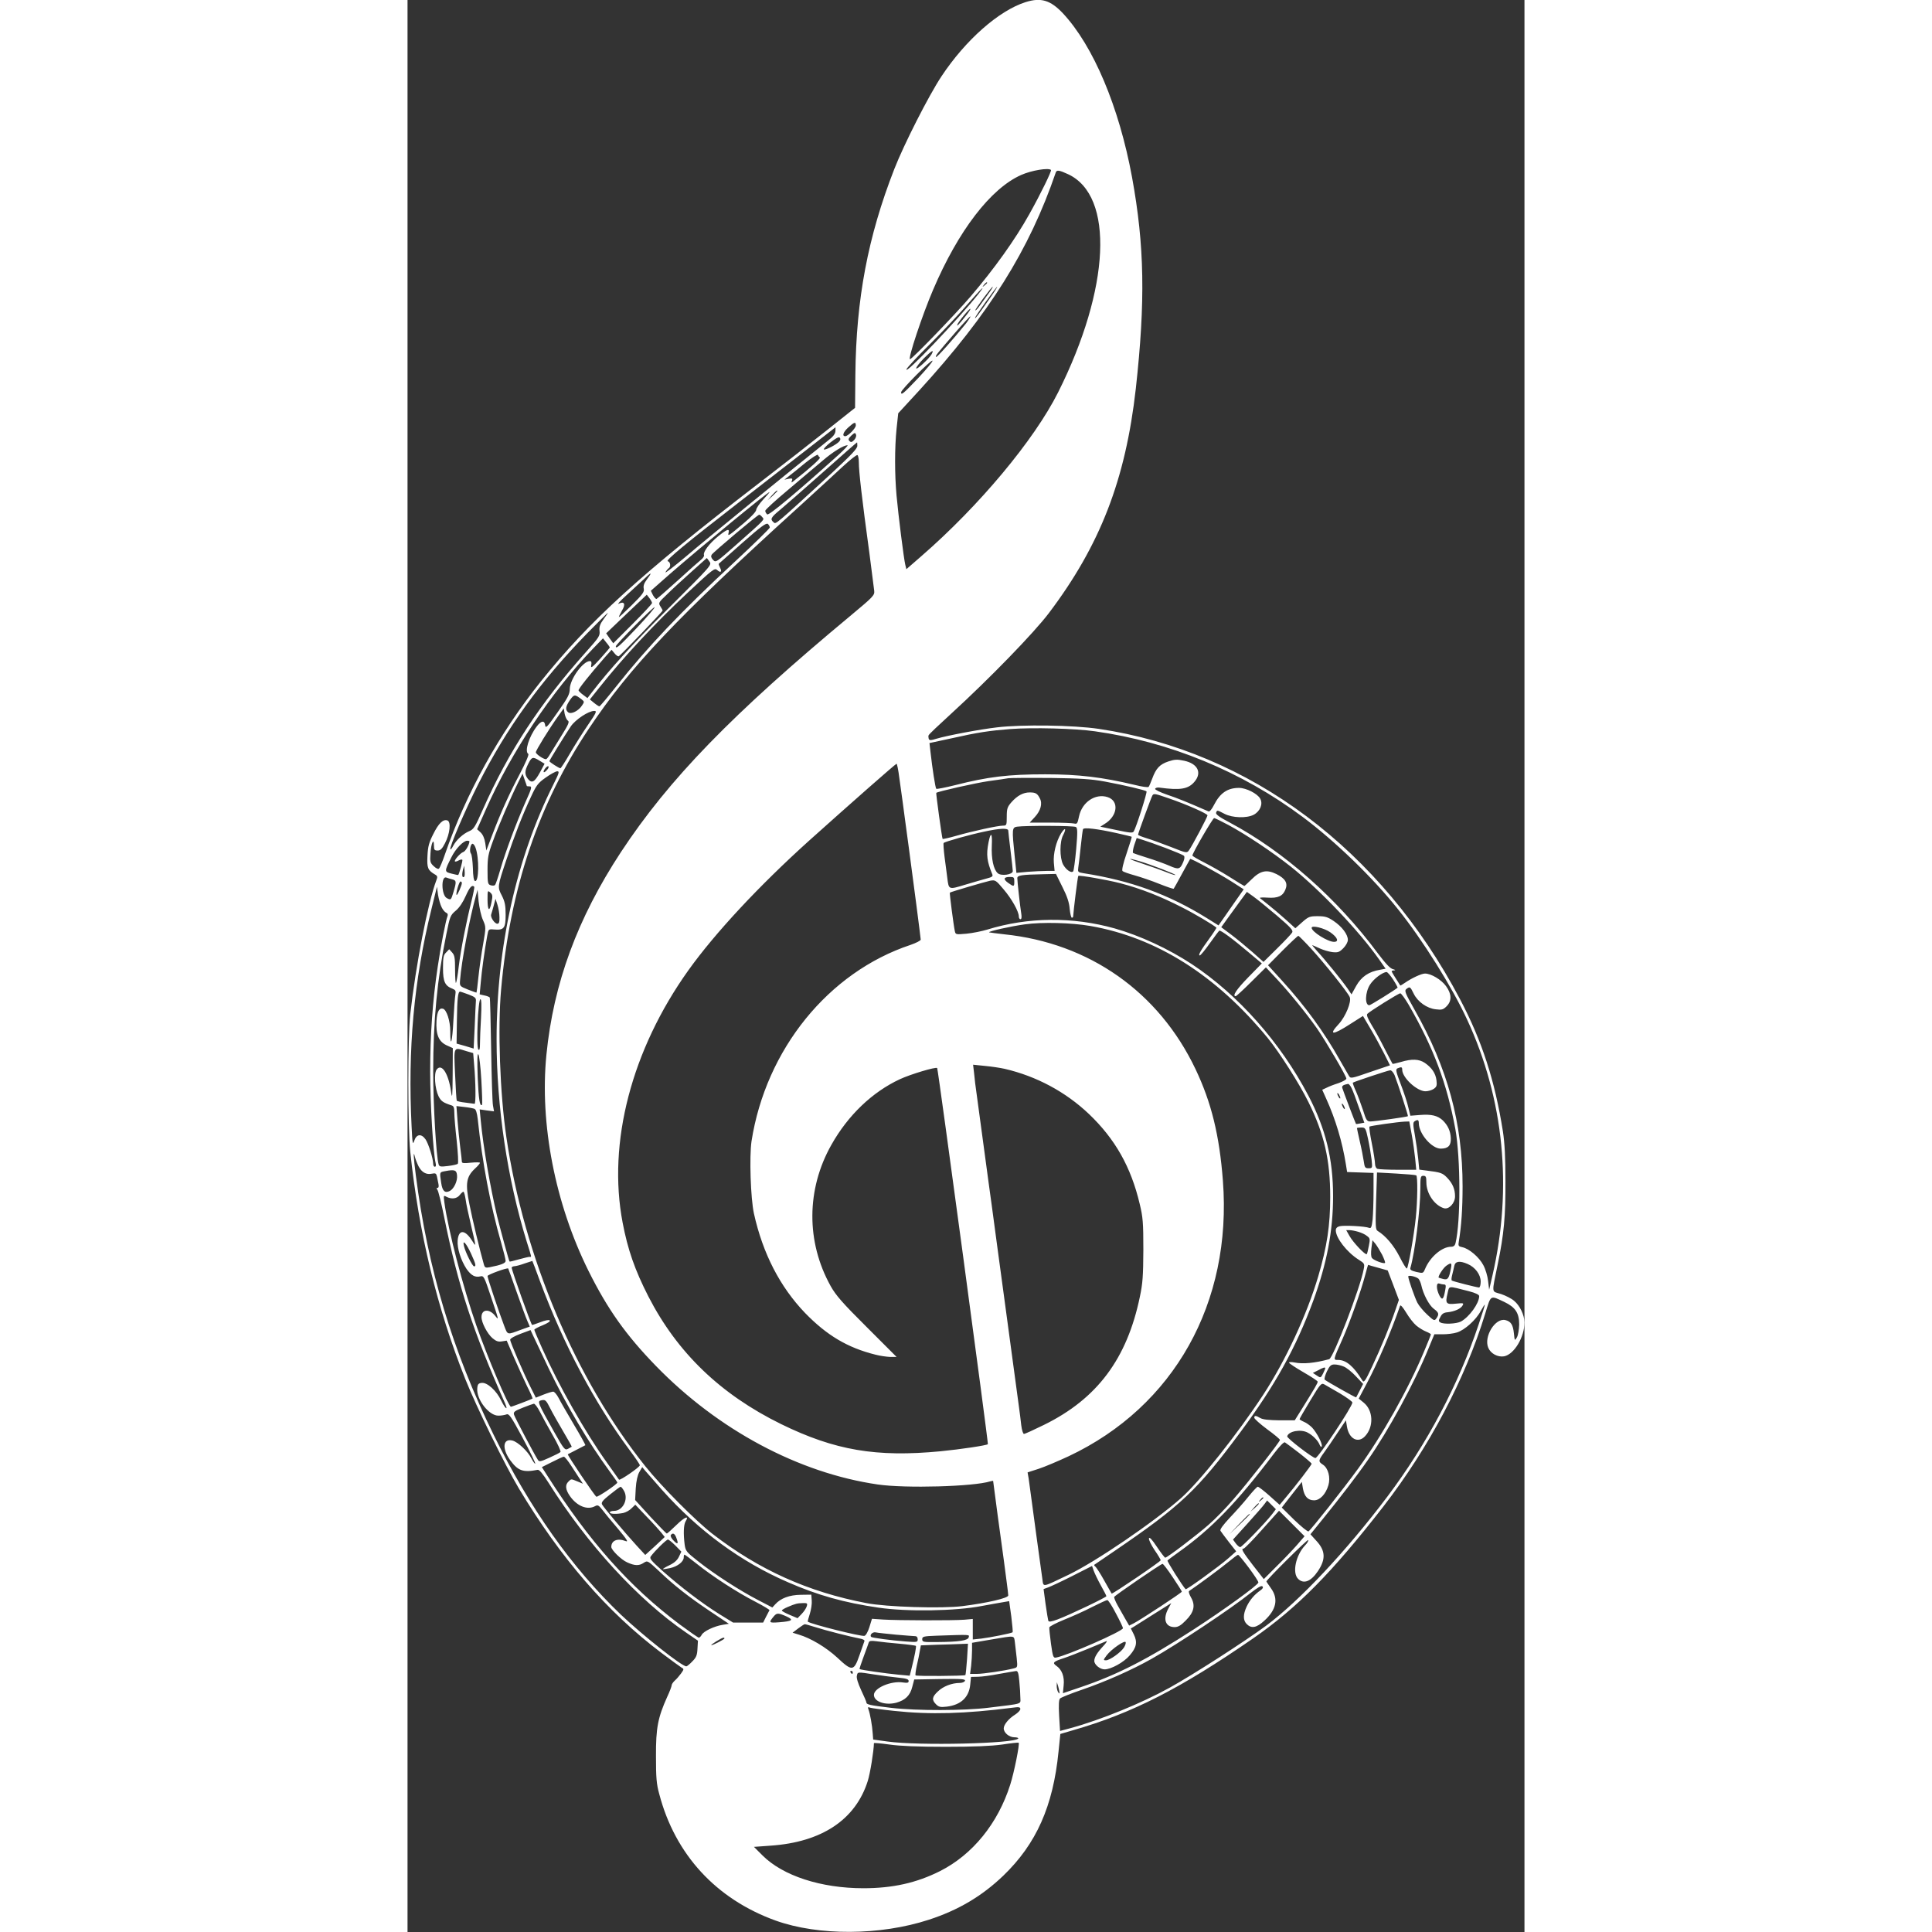 <?xml version="1.0" encoding="UTF-8" standalone="no"?>
<!DOCTYPE svg PUBLIC "-//W3C//DTD SVG 20010904//EN" "http://www.w3.org/TR/2001/REC-SVG-20010904/DTD/svg10.dtd">
<svg version="1.0" xmlns="http://www.w3.org/2000/svg" width="40px" height="40px" viewBox="0 0 740 1280" preserveAspectRatio="xMidYMid meet">
<rect x="0" y="0" width="740" height="1280" fill="#333333" stroke="none"/>
<g transform="translate(0,1280) scale(0.1,-0.1)" fill="#fff" stroke="none">
<path d="M4095 12786 c-177 -56 -398 -251 -557 -491 -84 -126 -250 -453 -313 -615 -175 -448 -253 -861 -258 -1364 l-2 -218 -185 -147 c-102 -81 -304 -239 -450 -351 -786 -604 -1125 -913 -1447 -1315 -275 -344 -495 -740 -635 -1145 -16 -47 -34 -89 -39 -94 -5 -6 -19 0 -35 15 -24 22 -26 30 -22 86 4 66 23 107 23 50 0 -27 4 -32 24 -32 19 0 30 11 49 48 33 63 41 141 17 151 -29 11 -59 -18 -95 -91 -28 -55 -35 -82 -38 -144 -4 -80 2 -95 52 -124 14 -8 16 -15 7 -37 -56 -148 -136 -560 -173 -888 -17 -154 -17 -745 0 -910 56 -535 177 -1036 364 -1505 74 -186 263 -571 356 -727 276 -461 586 -819 943 -1088 64 -48 124 -92 134 -98 17 -9 17 -11 -2 -38 -12 -16 -30 -38 -42 -48 -12 -11 -21 -25 -21 -31 0 -7 -13 -42 -30 -78 -61 -136 -75 -205 -74 -392 0 -142 3 -184 22 -252 105 -400 377 -695 770 -837 284 -102 693 -100 1015 5 197 64 353 157 494 292 219 211 330 460 366 822 l12 117 85 25 c390 112 710 275 1192 608 293 203 523 436 864 875 302 391 541 843 674 1277 39 127 31 122 127 77 73 -35 98 -73 98 -149 -1 -33 -7 -71 -15 -85 -14 -25 -15 -24 -20 26 -6 58 -20 79 -56 88 -67 17 -145 -109 -114 -183 16 -39 63 -64 105 -57 67 13 135 127 135 225 -1 49 -30 111 -69 143 -17 15 -57 35 -87 45 -64 20 -62 -4 -21 198 41 197 52 316 51 550 0 157 -5 251 -17 330 -53 335 -138 598 -284 875 -522 991 -1391 1642 -2393 1791 -169 25 -508 30 -675 10 -113 -13 -330 -54 -400 -75 -39 -12 -47 -12 -52 -1 -2 8 -3 18 -1 23 1 6 68 69 148 142 257 235 549 536 649 668 340 450 508 884 576 1487 64 579 58 947 -25 1401 -86 466 -256 870 -459 1087 -82 86 -144 105 -246 73z m168 -1112 c6 -6 -67 -156 -143 -292 -94 -169 -232 -362 -391 -548 -100 -117 -387 -414 -400 -414 -16 0 82 295 153 460 167 392 382 672 584 761 67 30 181 49 197 33z m113 -28 c308 -143 280 -756 -66 -1446 -159 -316 -522 -751 -905 -1084 l-100 -87 -7 28 c-10 40 -46 327 -58 458 -13 143 -13 317 0 445 l11 102 139 151 c465 509 729 930 905 1445 6 17 23 15 81 -12z m-536 -720 c0 -2 -8 -10 -17 -17 -16 -13 -17 -12 -4 4 13 16 21 21 21 13z m4 -78 c-21 -29 -47 -65 -58 -80 -11 -15 -21 -26 -24 -24 -4 5 107 156 115 156 3 0 -12 -24 -33 -52z m10 -30 c-71 -102 -94 -133 -94 -124 0 9 140 206 147 206 2 0 -21 -37 -53 -82z m-72 34 c-131 -165 -493 -545 -476 -498 4 11 75 87 159 170 83 83 193 199 244 259 92 106 131 143 73 69z m-78 -138 c-49 -62 -66 -80 -62 -66 4 17 82 111 87 106 2 -2 -9 -20 -25 -40z m-4 -57 c-84 -104 -193 -227 -198 -222 -7 6 4 20 128 163 52 60 97 108 99 106 2 -2 -11 -23 -29 -47z m-228 -204 c-17 -30 -102 -108 -102 -93 0 8 23 38 52 67 52 52 69 61 50 26z m-87 -156 c-101 -106 -115 -118 -115 -96 0 18 204 222 208 209 2 -6 -40 -56 -93 -113z m-415 -316 c0 -18 -52 -71 -70 -71 -23 0 -13 28 19 57 42 38 51 40 51 14z m-135 -37 c-1 -18 -15 -37 -48 -62 -240 -192 -823 -666 -940 -767 -82 -69 -144 -117 -138 -106 6 11 16 23 21 26 16 10 12 43 -6 47 -18 3 128 124 455 377 193 150 656 509 656 510 1 1 0 -11 0 -25z m124 -59 c-15 -15 -21 -17 -31 -7 -10 10 -7 17 12 36 22 20 26 21 31 7 4 -9 -1 -24 -12 -36z m-99 -10 c-17 -20 -88 -57 -101 -53 -6 2 13 23 42 46 35 28 56 39 62 33 7 -7 6 -16 -3 -26z m120 -29 c0 -18 -41 -61 -167 -178 -388 -356 -372 -342 -388 -328 -24 20 -18 32 43 82 31 26 158 137 282 247 124 110 226 200 228 200 1 1 2 -10 2 -23z m-124 -59 c-279 -251 -462 -404 -473 -395 -7 6 -13 16 -13 24 0 7 69 70 153 140 83 71 186 157 227 192 68 58 138 102 165 102 6 0 -21 -28 -59 -63z m-124 -18 c7 -5 -63 -69 -169 -152 -21 -17 -22 -17 -16 -1 5 14 2 16 -22 12 l-28 -6 29 23 c17 13 66 52 109 88 44 35 82 59 84 53 2 -6 8 -14 13 -17z m258 -32 c0 -61 20 -237 70 -602 16 -121 30 -234 32 -250 3 -29 -8 -40 -152 -160 -793 -659 -1207 -1086 -1526 -1570 -288 -439 -447 -869 -494 -1344 -45 -457 58 -986 279 -1431 127 -255 248 -425 446 -629 413 -425 947 -710 1470 -786 184 -27 638 -14 747 21 10 3 18 4 18 1 0 -2 14 -104 30 -228 17 -123 35 -258 41 -299 5 -41 14 -106 19 -145 5 -38 10 -77 10 -85 0 -18 -138 -50 -304 -71 -135 -17 -504 -6 -636 20 -386 74 -711 220 -1020 459 -113 88 -335 311 -444 447 -463 578 -804 1386 -921 2180 -43 292 -58 722 -35 980 60 672 247 1227 583 1730 273 408 581 733 1382 1460 121 110 257 235 303 278 46 42 87 75 93 72 5 -4 9 -25 9 -48z m-540 -190 c0 -2 -15 -16 -32 -33 l-33 -29 29 33 c28 30 36 37 36 29z m-94 -57 c-25 -27 -46 -58 -46 -68 0 -11 -33 -47 -82 -88 -102 -86 -108 -90 -101 -64 8 31 -11 24 -69 -23 -59 -48 -101 -104 -94 -124 3 -7 -6 -21 -20 -32 -14 -11 -84 -73 -155 -138 -72 -65 -134 -119 -139 -121 -5 -2 -15 10 -24 25 l-14 29 126 111 c198 173 648 543 660 543 3 0 -16 -22 -42 -50z m-6 -116 c16 -18 24 -9 -171 -182 -135 -119 -137 -121 -155 -101 -13 14 -15 24 -9 34 13 19 305 265 315 265 4 0 13 -7 20 -16z m50 -69 c0 -6 -105 -109 -232 -227 -357 -331 -578 -564 -784 -824 -58 -73 -109 -134 -113 -134 -3 0 -19 10 -35 23 l-28 23 63 79 c162 204 362 419 588 631 165 154 176 163 193 147 23 -21 33 -11 18 17 -6 12 -10 23 -8 25 2 1 72 64 157 139 120 106 157 133 168 125 7 -6 13 -17 13 -24z m-670 -534 c-246 -245 -397 -412 -511 -561 l-27 -35 -28 21 c-15 11 -29 24 -31 30 -3 8 76 107 175 220 l44 49 19 -23 c10 -13 23 -22 28 -20 11 4 291 296 291 303 0 3 -7 16 -15 28 -14 22 -12 26 43 78 31 31 104 98 161 149 l104 93 17 -23 c17 -23 16 -24 -270 -309z m-120 226 c0 -2 -11 -19 -25 -37 -18 -24 -24 -42 -20 -60 5 -21 -7 -38 -80 -110 -47 -46 -85 -82 -85 -78 0 4 10 23 21 43 26 43 15 64 -22 45 -13 -7 10 19 51 56 41 38 93 86 115 106 39 37 45 41 45 35z m10 -192 c0 -6 -58 -68 -129 -139 l-128 -128 -24 33 -23 33 134 128 135 128 17 -22 c10 -13 18 -28 18 -33z m-101 -165 c-114 -120 -139 -143 -139 -122 0 12 250 265 257 259 3 -3 -50 -65 -118 -137z m-220 58 c-24 -33 -30 -51 -27 -78 4 -32 -3 -43 -90 -140 -303 -339 -512 -657 -683 -1043 -51 -116 -61 -132 -91 -144 -40 -17 -85 -58 -105 -96 -8 -16 -17 -27 -19 -24 -10 9 99 263 187 437 188 370 409 676 718 993 74 75 136 137 138 137 2 0 -11 -19 -28 -42z m41 -188 c-1 -3 -29 -36 -64 -75 -54 -59 -63 -65 -59 -42 4 19 1 27 -9 27 -46 0 -132 -120 -133 -184 0 -35 -13 -59 -80 -154 -69 -99 -80 -110 -83 -88 -4 35 -26 33 -56 -7 -52 -68 -82 -166 -56 -182 6 -4 -17 -57 -54 -128 -74 -139 -131 -267 -186 -412 l-38 -100 -7 49 c-5 32 -16 57 -31 71 l-23 21 58 131 c169 381 432 776 710 1066 l66 68 22 -28 c13 -15 23 -30 23 -33z m-186 -344 c18 -14 18 -17 2 -40 -23 -36 -73 -61 -92 -45 -20 17 -17 38 12 81 28 39 32 39 78 4z m-92 -140 c12 -7 5 -25 -42 -100 -31 -50 -65 -106 -76 -123 -10 -18 -22 -33 -27 -33 -17 0 -67 34 -67 46 0 12 84 149 145 235 l40 56 6 -36 c4 -19 13 -40 21 -45z m134 -28 c-35 -51 -89 -137 -120 -190 -31 -54 -60 -98 -63 -98 -9 0 -73 41 -73 47 0 6 103 173 142 231 31 45 117 102 155 102 19 0 15 -10 -41 -92z m3358 -43 c497 -70 972 -266 1376 -567 216 -161 467 -404 633 -613 164 -205 358 -515 457 -730 244 -526 302 -1114 168 -1695 l-22 -95 -7 58 c-3 31 -17 78 -31 104 -27 53 -95 111 -140 120 -25 5 -28 9 -23 37 17 102 25 220 25 366 0 420 -99 784 -318 1170 -63 112 -69 126 -54 138 23 17 25 16 48 -31 26 -54 88 -98 147 -104 39 -5 49 -2 71 20 36 36 34 82 -4 134 -31 43 -99 83 -139 83 -23 0 -88 -30 -134 -62 -16 -11 -29 -19 -30 -17 -35 54 -57 90 -57 94 0 3 8 6 18 6 9 1 6 4 -9 8 -19 4 -49 37 -102 107 -268 361 -621 673 -979 864 -69 36 -95 55 -91 66 7 18 6 18 56 -8 52 -27 147 -30 193 -6 43 23 63 72 43 107 -18 33 -93 71 -140 71 -76 0 -125 -33 -166 -113 -14 -28 -29 -46 -36 -43 -147 64 -206 88 -275 111 -46 16 -81 33 -79 39 2 6 15 10 28 8 139 -19 192 -10 233 39 51 60 21 120 -69 139 -46 10 -63 9 -105 -5 -56 -19 -81 -45 -106 -113 -10 -26 -20 -51 -24 -55 -4 -5 -46 1 -93 13 -215 51 -370 70 -592 70 -244 0 -379 -16 -598 -72 -65 -16 -121 -27 -124 -24 -6 5 -26 134 -38 242 l-7 61 144 31 c177 40 253 51 393 62 147 11 425 4 559 -15z m-3679 -195 l33 -20 -30 -56 c-36 -66 -54 -76 -80 -45 -23 30 -23 52 2 101 23 46 30 48 75 20z m2383 -112 c7 -51 17 -122 22 -158 5 -36 14 -103 20 -150 6 -47 16 -116 21 -155 26 -192 79 -600 79 -610 0 -7 -30 -22 -67 -35 -545 -181 -959 -693 -1054 -1301 -15 -102 -6 -379 16 -479 59 -266 173 -486 339 -659 144 -148 281 -230 466 -276 30 -8 74 -14 97 -15 l43 0 -198 198 c-162 161 -205 211 -239 272 -163 293 -161 641 5 935 110 196 271 350 454 435 71 33 238 83 247 74 6 -5 340 -2486 336 -2492 -7 -8 -180 -34 -313 -47 -427 -41 -701 6 -1057 180 -401 197 -687 472 -879 845 -90 176 -137 311 -171 490 -101 530 59 1144 436 1672 176 246 466 558 799 858 280 251 574 510 580 510 3 0 12 -42 18 -92z m-2334 51 c-9 -11 -19 -17 -21 -15 -8 7 21 45 30 39 4 -3 1 -14 -9 -24z m42 -97 c-245 -489 -376 -1074 -376 -1687 0 -450 71 -924 199 -1339 36 -115 34 -103 19 -103 -7 0 -39 -8 -72 -17 -32 -9 -59 -16 -60 -14 -5 6 -59 206 -82 298 -46 194 -93 465 -109 637 l-7 73 47 -7 48 -6 -7 39 c-4 21 -9 189 -12 373 -3 184 -7 338 -9 342 -3 4 -19 11 -36 14 l-31 7 7 77 c6 74 26 219 43 311 8 44 8 45 44 42 67 -6 78 8 78 97 0 63 -5 87 -25 127 -30 58 -30 58 31 241 50 150 104 290 162 414 35 76 46 91 97 127 32 23 67 42 77 42 16 0 12 -12 -26 -88z m-176 -9 c0 -2 9 -3 19 -3 17 0 14 -12 -29 -107 -61 -139 -130 -323 -165 -443 -15 -52 -31 -99 -35 -103 -4 -5 -17 -6 -29 -2 -19 6 -21 14 -21 100 0 82 4 106 35 190 36 101 118 290 167 389 l30 60 14 -40 c8 -21 14 -40 14 -41z m3830 29 c133 -25 268 -57 276 -65 6 -6 -69 -241 -85 -266 -7 -11 -27 -9 -115 10 l-106 22 28 18 c87 52 98 153 20 178 -81 26 -169 -33 -189 -127 -10 -48 -13 -53 -32 -48 -12 3 -83 6 -158 6 l-137 0 34 37 c39 42 52 90 33 124 -16 32 -28 39 -67 39 -43 0 -82 -21 -121 -65 -27 -31 -31 -43 -31 -95 0 -57 -1 -60 -25 -60 -34 0 -200 -36 -308 -67 -49 -14 -90 -23 -92 -21 -4 4 -45 302 -42 305 9 9 263 66 347 78 58 8 116 16 130 19 14 2 138 3 275 2 205 -3 271 -7 365 -24z m423 -111 c120 -41 257 -102 257 -113 0 -11 -102 -203 -123 -232 -14 -19 -17 -18 -118 22 -57 22 -130 49 -161 58 -32 10 -58 20 -58 24 0 9 87 247 95 260 9 14 16 13 108 -19z m396 -177 c120 -65 292 -180 412 -275 197 -157 453 -427 587 -617 l42 -60 -37 -7 c-74 -12 -124 -46 -158 -107 l-31 -56 -24 36 c-35 51 -155 199 -204 251 -22 24 -36 42 -31 39 6 -2 28 -12 50 -22 22 -10 59 -21 82 -24 37 -4 46 -1 73 26 17 17 30 41 30 55 0 36 -39 88 -94 125 -40 27 -57 32 -106 32 -53 0 -61 -3 -103 -40 l-45 -40 -64 58 c-35 31 -86 75 -113 96 -28 22 -53 43 -58 46 -4 4 19 5 50 3 69 -5 102 10 119 53 18 43 0 73 -59 103 -65 32 -107 23 -165 -35 -25 -24 -46 -44 -48 -44 -2 0 -46 27 -98 60 -52 33 -129 76 -170 97 -42 21 -76 41 -76 45 0 16 135 248 144 248 5 0 48 -21 95 -46z m-1011 -13 c11 -7 12 -32 2 -147 -7 -77 -16 -143 -20 -147 -13 -14 -48 11 -67 46 -23 45 -23 152 1 195 23 45 13 53 -14 11 -33 -54 -53 -136 -48 -195 l5 -54 -52 0 c-29 0 -86 -3 -127 -6 l-74 -7 -12 115 c-18 175 -17 186 16 191 53 8 377 7 390 -2z m272 -41 c52 -12 96 -22 98 -24 1 -2 -14 -51 -34 -110 -23 -67 -33 -111 -27 -117 5 -5 42 -18 82 -29 39 -11 113 -36 162 -56 50 -20 92 -34 95 -32 2 2 27 47 55 99 28 52 53 96 54 98 6 5 189 -95 277 -151 l78 -50 -68 -97 c-37 -53 -74 -107 -83 -119 l-16 -23 -80 50 c-254 157 -502 247 -816 296 -36 6 -37 8 -33 38 3 18 10 79 16 137 6 58 13 110 15 116 4 14 95 3 225 -26z m-720 17 c0 -7 7 -67 15 -132 8 -66 15 -127 15 -136 0 -24 -77 -35 -100 -14 -28 25 -43 96 -39 184 4 84 -7 94 -22 19 -16 -82 -10 -125 25 -210 6 -14 -1 -19 -36 -28 -23 -6 -88 -25 -142 -41 -112 -34 -110 -35 -120 45 -3 28 -12 90 -18 138 -6 48 -9 90 -6 93 8 9 176 56 268 75 104 23 160 25 160 7z m1045 -116 c60 -23 113 -45 119 -51 5 -5 4 -20 -4 -39 -21 -51 -31 -54 -92 -27 -30 13 -95 37 -144 52 -49 15 -92 30 -97 33 -4 4 0 28 8 53 l16 46 42 -13 c23 -7 91 -31 152 -54z m-4615 45 c0 -21 -26 -67 -41 -71 -19 -6 -62 -55 -55 -62 2 -3 13 0 24 6 11 6 22 8 25 5 4 -4 -19 -89 -27 -101 -1 -1 -21 3 -44 9 -49 12 -49 14 -1 109 28 57 79 109 105 109 8 0 14 -2 14 -4z m40 -41 c26 -68 23 -231 -3 -222 -8 2 -13 33 -14 87 -2 45 -7 88 -13 95 -12 15 -3 65 11 65 5 0 14 -11 19 -25z m4401 -91 c74 -22 240 -86 236 -91 -3 -2 -29 6 -58 18 -30 12 -99 37 -154 55 -103 34 -120 46 -24 18z m-4475 -102 c-13 -12 -17 8 -10 40 l9 33 3 -33 c2 -19 1 -36 -2 -40z m3963 -69 c31 -61 45 -103 48 -145 3 -32 10 -58 14 -58 5 0 9 3 9 8 1 30 30 266 34 269 6 6 190 -26 276 -48 141 -37 270 -88 412 -161 78 -39 208 -116 227 -134 2 -1 -19 -34 -46 -71 -59 -81 -77 -113 -64 -113 5 0 35 36 66 80 31 44 59 81 63 84 9 5 89 -54 200 -148 l82 -69 -90 -92 c-78 -80 -108 -125 -83 -125 4 0 51 43 104 96 l96 95 73 -78 c82 -88 193 -224 265 -326 58 -84 195 -316 195 -333 0 -7 -24 -20 -52 -30 -29 -9 -65 -23 -80 -31 l-28 -13 26 -58 c63 -139 107 -287 131 -437 l8 -50 88 -3 87 -3 0 -123 c0 -68 -3 -151 -6 -185 -6 -51 -10 -61 -23 -56 -25 11 -166 18 -195 11 -17 -4 -26 -13 -26 -27 0 -51 74 -146 152 -195 38 -24 40 -27 33 -62 -22 -122 -202 -590 -229 -597 -96 -26 -173 -33 -228 -22 -21 4 -38 4 -38 -1 0 -4 43 -33 95 -63 52 -30 95 -58 95 -63 0 -10 -17 -39 -97 -168 l-55 -88 -101 0 c-70 1 -110 5 -127 15 -31 18 -40 18 -40 2 0 -7 38 -41 85 -76 47 -34 85 -66 85 -71 0 -12 -211 -282 -309 -394 -47 -55 -121 -131 -165 -169 -80 -70 -273 -217 -286 -217 -4 0 -29 33 -56 73 -32 48 -49 66 -52 55 -2 -9 15 -44 37 -77 23 -33 41 -64 41 -68 0 -9 -321 -226 -325 -221 -1 2 -24 41 -50 88 -26 47 -53 88 -59 92 -6 4 -8 9 -6 11 3 2 64 43 135 92 440 300 547 401 834 788 231 312 366 556 482 870 90 247 131 462 131 692 0 247 -49 446 -163 665 -186 354 -465 669 -774 873 -154 101 -341 188 -510 236 -278 78 -573 76 -845 -8 -36 -11 -97 -23 -137 -27 -70 -6 -72 -6 -77 17 -8 36 -36 252 -33 255 5 5 234 72 267 79 34 6 38 4 89 -57 54 -63 101 -147 101 -180 0 -10 5 -18 11 -18 7 0 9 14 5 38 -8 48 -26 212 -26 234 0 19 28 23 170 26 l86 2 43 -87z m-4043 51 c28 -7 29 -14 9 -82 -17 -56 -17 -57 -45 -42 -36 19 -39 149 -3 136 8 -3 26 -9 39 -12z m3724 -14 c0 -36 -3 -36 -41 -9 -34 24 -30 39 12 39 26 0 29 -3 29 -30z m-3660 -10 c0 -16 -30 -84 -35 -79 -7 8 17 89 26 89 5 0 9 -5 9 -10z m82 -25 c2 -3 -6 -47 -19 -98 -34 -136 -70 -318 -84 -432 -6 -55 -15 -103 -18 -107 -3 -4 -6 35 -6 86 0 79 -3 97 -19 115 l-20 22 -20 -21 c-18 -17 -21 -33 -21 -104 0 -90 13 -118 64 -137 19 -8 22 -14 18 -38 -3 -16 -9 -92 -13 -170 -7 -146 -21 -193 -21 -72 0 67 -24 141 -48 148 -25 7 -39 -18 -43 -79 -5 -92 14 -138 66 -163 l42 -19 -1 -176 c-1 -150 -3 -166 -11 -110 -17 118 -62 188 -95 144 -19 -25 -12 -125 12 -176 17 -34 30 -43 88 -62 13 -4 17 -16 17 -49 0 -25 7 -109 16 -187 8 -78 12 -146 7 -150 -4 -5 -33 -11 -65 -15 -49 -6 -57 -5 -62 11 -16 52 -36 397 -36 614 0 335 26 611 87 910 24 119 26 126 63 157 24 20 48 57 66 98 26 58 41 75 56 60z m-216 -136 c8 -17 22 -33 30 -36 9 -3 13 -12 9 -22 -12 -30 -46 -205 -65 -336 -34 -225 -50 -451 -50 -695 0 -211 20 -540 36 -605 4 -15 2 -25 -5 -25 -6 0 -11 8 -11 18 0 36 -31 135 -51 164 -28 39 -60 35 -75 -11 -9 -29 -12 -17 -17 95 -26 512 15 969 131 1439 l37 150 7 -53 c5 -29 15 -66 24 -83z m274 -85 c20 -46 20 -47 1 -158 -11 -61 -25 -158 -31 -216 -6 -58 -12 -106 -13 -106 -1 -1 -27 8 -57 20 -55 22 -55 23 -52 62 9 122 63 410 105 559 l11 40 7 -77 c5 -43 17 -99 29 -124z m56 117 c-13 -66 -26 -55 -26 21 0 59 1 60 18 45 16 -15 17 -23 8 -66z m5206 -89 c89 -76 107 -96 99 -110 -5 -9 -50 -57 -100 -106 l-90 -89 -73 65 c-40 35 -103 87 -140 115 l-67 50 46 64 c26 35 64 88 85 117 l39 53 46 -33 c25 -18 95 -75 155 -126z m-5153 -9 c1 -32 -3 -43 -14 -43 -18 0 -47 43 -41 61 3 8 10 34 17 59 l12 45 13 -40 c7 -22 13 -59 13 -82z m3916 -58 c439 -77 833 -327 1174 -742 78 -96 209 -301 270 -425 105 -212 144 -385 144 -628 0 -189 -21 -327 -79 -525 -75 -254 -216 -558 -365 -786 -172 -262 -420 -574 -545 -685 -179 -158 -563 -420 -746 -508 -178 -85 -164 -83 -172 -28 -11 76 -66 481 -76 557 -5 39 -12 88 -15 110 l-7 40 74 24 c40 13 129 51 198 83 698 329 1084 1017 1022 1826 -23 300 -76 518 -182 740 -243 510 -703 834 -1267 892 -53 6 -98 12 -100 13 -6 7 143 40 237 53 115 16 309 11 435 -11z m1589 -42 c48 -34 59 -63 24 -63 -41 0 -148 67 -148 93 0 19 84 -2 124 -30z m-125 -111 c87 -95 238 -284 253 -317 14 -31 -27 -130 -73 -180 -70 -75 -40 -75 76 0 l85 54 50 -85 c28 -47 68 -121 90 -164 l39 -78 -130 -44 c-130 -45 -131 -45 -143 -24 -7 12 -34 59 -61 106 -103 183 -228 355 -383 525 l-91 100 97 98 c53 53 100 97 104 97 3 0 43 -40 87 -88z m541 -202 c18 -28 31 -52 29 -54 -17 -15 -179 -116 -187 -116 -31 0 -28 86 5 137 24 38 83 82 109 83 7 0 26 -23 44 -50z m-6125 -99 c42 -16 50 -23 48 -43 -1 -12 -5 -89 -8 -169 l-7 -146 -56 17 -57 16 2 150 c2 149 7 194 21 194 4 0 30 -9 57 -19z m6228 -68 c166 -289 253 -520 309 -823 35 -193 36 -614 1 -757 -4 -16 -13 -23 -29 -23 -61 0 -140 -68 -173 -148 -12 -28 -13 -29 -57 -19 -33 8 -43 14 -40 26 30 101 66 388 66 524 0 80 2 87 20 87 17 0 20 -7 20 -43 0 -75 54 -153 117 -172 33 -9 73 34 73 79 0 48 -16 85 -52 123 -31 32 -42 36 -139 48 l-46 6 -7 72 c-4 40 -14 110 -22 156 -13 70 -13 85 -2 92 21 14 28 10 28 -13 1 -70 86 -168 145 -168 49 0 69 20 67 69 -2 48 -20 86 -54 119 -34 31 -75 41 -150 35 l-64 -5 -13 53 c-6 30 -29 99 -50 154 -33 87 -36 101 -22 107 26 11 31 9 31 -9 0 -53 98 -143 154 -143 17 0 42 7 55 16 20 14 22 23 18 57 -6 47 -31 83 -77 115 -39 26 -86 28 -159 6 -29 -8 -54 -14 -55 -12 -2 2 -24 45 -51 97 -26 52 -65 124 -87 159 -27 45 -36 68 -29 75 18 18 205 135 218 136 6 1 31 -34 56 -76z m-6146 -85 c-4 -66 -7 -144 -7 -172 0 -37 -3 -47 -11 -39 -15 15 -2 333 14 333 7 0 8 -40 4 -122z m-97 -222 l45 -13 6 -74 c11 -123 12 -264 3 -262 -5 1 -33 4 -61 8 -29 3 -55 9 -57 13 -2 4 -7 82 -11 175 -8 189 -13 180 75 153z m99 -191 c5 -88 7 -162 5 -164 -15 -16 -23 35 -29 179 -4 117 -3 162 4 155 6 -6 15 -83 20 -170z m3466 74 c212 -49 405 -153 559 -299 174 -166 279 -351 337 -597 21 -87 24 -122 24 -303 -1 -172 -4 -222 -23 -311 -85 -411 -283 -676 -635 -849 -67 -33 -126 -60 -133 -60 -6 0 -14 25 -18 58 -3 31 -11 89 -16 127 -16 118 -90 666 -100 740 -5 39 -23 171 -40 295 -17 124 -35 258 -40 298 -6 39 -14 105 -20 145 -10 74 -63 467 -80 592 -6 39 -13 97 -16 131 l-7 60 79 -8 c44 -4 102 -13 129 -19z m2584 -41 c22 -56 92 -271 89 -273 -5 -5 -222 -35 -249 -35 -22 0 -28 8 -48 73 -13 39 -34 96 -47 126 -14 30 -23 56 -21 58 7 6 232 81 247 82 9 1 21 -14 29 -31z m-285 -86 c8 -15 30 -73 49 -129 l36 -101 -27 -5 c-15 -3 -28 -5 -28 -4 -3 3 -86 221 -91 239 -4 14 6 21 39 27 4 0 14 -11 22 -27z m-74 -67 c0 -5 -5 -3 -10 5 -5 8 -10 20 -10 25 0 6 5 3 10 -5 5 -8 10 -19 10 -25z m30 -70 c0 -5 -5 -3 -10 5 -5 8 -10 20 -10 25 0 6 5 3 10 -5 5 -8 10 -19 10 -25z m-5767 -1 c10 -4 17 -26 22 -67 31 -293 83 -570 156 -823 16 -56 29 -109 29 -118 0 -15 -30 -27 -107 -42 -26 -5 -31 -2 -37 18 -26 90 -77 302 -96 400 -28 137 -21 181 36 235 19 17 34 35 34 39 0 4 -27 4 -60 1 -45 -5 -60 -4 -60 6 0 7 -5 51 -11 97 -6 47 -14 127 -18 179 l-7 93 52 -6 c29 -3 59 -9 67 -12z m6210 -171 c9 -49 19 -121 23 -160 l7 -73 -121 0 c-66 0 -127 3 -136 6 -9 3 -16 18 -16 33 0 14 -9 75 -21 134 -12 59 -19 110 -16 113 5 5 187 31 233 33 l31 1 16 -87z m-289 -30 c9 -42 19 -103 23 -135 6 -57 6 -58 -20 -58 -23 0 -26 5 -32 48 -4 26 -15 84 -26 130 -10 46 -19 85 -19 88 0 2 13 4 28 4 28 0 30 -3 46 -77z m-6291 -180 c21 -40 51 -57 88 -49 25 5 29 2 34 -19 3 -14 7 -36 10 -50 3 -15 1 -25 -6 -25 -8 0 -8 -4 -1 -13 6 -7 27 -91 46 -187 91 -448 189 -749 402 -1227 23 -53 1 -37 -25 17 -31 66 -93 122 -129 118 -22 -2 -28 -9 -30 -36 -7 -73 78 -183 141 -181 18 0 41 4 52 8 17 7 30 -11 108 -156 49 -91 86 -167 83 -170 -2 -3 -14 13 -25 34 -23 47 -90 110 -126 119 -63 16 -71 -52 -15 -130 52 -71 86 -83 182 -64 11 2 33 -24 73 -87 257 -408 593 -774 909 -990 l80 -55 -3 -52 c-2 -44 -8 -59 -34 -85 -17 -18 -35 -33 -40 -33 -30 0 -286 203 -433 342 -327 313 -604 705 -844 1193 -273 557 -436 1100 -515 1718 -16 124 -18 173 -6 122 4 -16 15 -44 24 -62z m255 -60 c4 -37 -20 -88 -47 -103 -33 -17 -50 -2 -58 53 -11 73 -12 71 27 78 62 12 75 7 78 -28z m6355 0 c10 -6 9 -167 -3 -281 -12 -118 -50 -331 -59 -336 -4 -3 -26 33 -49 79 -39 75 -91 137 -145 170 -14 9 -15 31 -10 199 l6 188 126 -7 c69 -4 129 -9 134 -12z m-6298 -160 c3 -27 20 -104 36 -172 34 -145 34 -144 10 -106 -49 80 -93 83 -99 6 -4 -52 22 -132 59 -188 31 -44 57 -58 93 -49 20 5 25 -4 66 -127 56 -166 57 -168 31 -135 -39 49 -91 45 -91 -8 0 -37 39 -111 73 -140 24 -20 38 -25 62 -21 l32 5 48 -111 c27 -62 66 -147 87 -191 22 -43 38 -80 36 -82 -5 -4 -136 -54 -143 -54 -16 0 -158 335 -229 538 -89 256 -186 629 -212 816 -6 46 -6 48 14 37 34 -18 70 -13 89 13 10 13 21 22 24 20 4 -2 10 -25 14 -51z m5914 -214 c21 -6 47 -18 58 -28 20 -14 21 -21 12 -65 -5 -27 -11 -52 -14 -55 -9 -8 -90 77 -114 120 l-22 39 22 0 c12 0 38 -5 58 -11z m158 -152 c13 -27 22 -51 19 -54 -7 -8 -73 16 -86 32 -7 8 -8 32 -4 66 l7 52 20 -24 c10 -13 30 -46 44 -72z m-6036 7 c31 -68 35 -84 20 -84 -11 0 -57 92 -67 134 -12 49 15 20 47 -50z m459 -189 c155 -415 359 -800 591 -1112 38 -51 69 -96 68 -101 -1 -13 -132 -103 -138 -95 -3 5 -40 56 -80 113 -145 202 -321 514 -430 759 -28 62 -51 117 -51 121 0 4 25 18 56 30 33 14 52 26 46 32 -5 5 -30 1 -62 -12 -29 -11 -54 -19 -55 -18 -11 14 -135 362 -135 380 0 4 8 8 18 9 9 0 40 8 67 18 28 9 51 17 52 17 1 -1 25 -64 53 -141z m6143 121 c50 -21 87 -70 87 -117 0 -21 -5 -39 -11 -39 -13 0 -171 40 -180 46 -4 2 -3 19 2 37 4 17 11 44 14 60 6 31 35 36 88 13z m-110 -28 c-13 -68 -20 -79 -50 -72 -16 4 -29 8 -31 9 -8 7 30 65 50 79 33 23 38 20 31 -16z m-483 3 l64 -18 37 -97 37 -98 -23 -67 c-35 -103 -98 -256 -155 -376 -45 -96 -54 -108 -64 -91 -57 93 -107 136 -160 136 -34 0 -35 -3 28 138 50 113 123 318 151 425 10 37 18 67 19 67 1 -1 30 -9 66 -19z m-5707 -161 c30 -85 62 -172 71 -192 l16 -37 -53 -19 c-100 -37 -92 -39 -117 25 -32 83 -110 315 -110 329 0 9 129 56 137 50 1 -1 26 -71 56 -156z m5974 89 c6 -6 15 -25 19 -42 13 -61 52 -135 83 -158 34 -25 37 -36 17 -64 -12 -17 -16 -16 -60 25 -26 24 -56 60 -66 80 -18 36 -60 156 -60 173 0 11 49 0 67 -14z m170 -39 c12 0 14 -7 8 -37 -11 -63 -20 -71 -39 -35 -21 42 -22 86 0 78 9 -3 23 -6 31 -6z m166 -45 c43 -11 67 -23 67 -32 0 -48 -66 -139 -122 -169 -30 -15 -115 -19 -136 -5 -12 7 -12 13 1 36 10 21 23 29 48 31 47 5 88 24 99 45 9 16 6 17 -44 12 -65 -7 -72 1 -56 66 13 55 -2 53 143 16z m-350 -227 c18 -15 47 -33 65 -40 17 -7 32 -15 32 -19 0 -3 -20 -53 -44 -110 -106 -254 -280 -562 -438 -779 -95 -131 -313 -406 -329 -416 -5 -3 -47 31 -94 76 l-83 82 66 85 67 85 7 -43 c10 -54 33 -79 74 -79 39 0 77 40 95 100 15 51 -1 113 -36 136 -32 21 -32 27 9 83 18 25 58 83 88 129 l55 82 7 -42 c13 -81 74 -113 120 -63 59 63 54 171 -9 222 l-33 27 53 100 c74 139 160 339 221 515 3 8 18 -9 40 -45 19 -32 49 -71 67 -86z m413 6 c-132 -395 -342 -791 -604 -1139 -273 -362 -580 -689 -804 -856 -144 -106 -481 -323 -638 -410 -186 -103 -455 -213 -656 -268 l-71 -19 -6 102 c-4 71 -2 105 6 113 7 7 72 33 145 58 155 53 333 132 462 205 166 93 530 335 654 435 48 37 73 52 80 45 7 -7 2 -16 -14 -27 -40 -28 -71 -65 -91 -108 -24 -52 -24 -90 1 -115 31 -31 65 -25 117 23 80 73 94 145 43 215 -16 23 -30 43 -30 44 0 11 271 280 277 275 3 -4 -5 -20 -20 -35 -62 -65 -87 -182 -47 -222 37 -37 85 -18 131 50 54 80 51 137 -11 203 l-38 42 85 105 c107 132 222 281 294 385 138 197 310 512 404 743 l38 92 55 0 c30 0 73 5 94 12 51 15 128 84 158 142 14 25 26 44 27 42 2 -1 -17 -61 -41 -132z m-6161 -290 c119 -247 260 -486 406 -685 27 -37 49 -68 49 -71 0 -11 -131 -99 -139 -94 -13 8 -194 277 -189 281 1 1 28 15 58 30 30 15 57 29 58 30 2 2 -32 63 -76 137 -43 73 -89 152 -101 176 -12 23 -28 42 -36 42 -8 0 -37 -9 -65 -20 l-50 -20 -34 68 c-48 96 -136 300 -136 316 0 8 30 25 68 39 l67 25 19 -41 c11 -23 56 -119 101 -213z m5268 12 c18 -7 54 -36 80 -64 l48 -51 -22 -43 c-12 -24 -23 -44 -24 -46 -3 -3 -196 106 -208 117 -5 5 2 29 14 55 19 39 28 46 51 46 16 0 43 -6 61 -14z m-123 -11 c0 -4 -7 -19 -15 -36 -15 -29 -16 -29 -41 -12 l-26 17 34 17 c35 19 48 23 48 14z m98 -167 c45 -27 82 -54 82 -60 0 -27 -227 -368 -245 -368 -18 0 -190 132 -187 144 9 34 89 49 135 25 34 -18 68 -52 79 -79 6 -15 12 -20 15 -12 6 16 -32 89 -64 124 -14 14 -38 32 -54 38 -16 7 -29 15 -29 18 0 3 32 59 71 123 66 110 73 118 93 107 11 -6 58 -33 104 -60z m-5232 -100 c14 -28 52 -95 85 -151 33 -55 58 -101 57 -102 -2 -1 -13 -7 -25 -14 -21 -10 -26 -4 -91 111 -113 201 -114 204 -84 211 25 5 30 1 58 -55z m-70 -20 c15 -29 53 -100 86 -157 33 -57 56 -107 51 -111 -4 -5 -38 -22 -74 -38 -60 -27 -67 -28 -76 -13 -27 42 -151 278 -157 297 -6 19 1 25 56 47 35 14 69 26 75 27 7 0 25 -24 39 -52z m5032 -275 c45 -35 82 -67 82 -71 0 -7 -105 -145 -168 -219 l-44 -53 -67 60 c-37 33 -72 60 -78 60 -5 0 -33 -30 -63 -67 -29 -37 -85 -99 -123 -139 -45 -49 -66 -77 -61 -86 4 -7 30 -41 56 -75 l48 -61 -52 -46 c-60 -53 -277 -210 -283 -205 -21 22 -123 184 -120 190 3 4 36 29 73 55 218 155 387 329 631 652 39 51 67 80 74 76 7 -4 49 -36 95 -71z m-4823 -85 c22 -33 48 -74 58 -89 l19 -29 -36 15 c-43 18 -41 18 -60 -1 -23 -22 -20 -53 10 -96 47 -67 115 -94 166 -67 18 10 24 7 47 -22 14 -19 61 -76 104 -126 61 -73 72 -91 52 -83 -54 21 -95 4 -95 -39 0 -20 66 -85 105 -102 50 -23 79 -24 110 -3 25 16 26 15 98 -52 104 -99 196 -171 340 -268 l126 -84 -42 -7 c-55 -9 -125 -42 -138 -66 -5 -10 -14 -19 -19 -19 -5 0 -62 40 -127 88 -332 249 -599 549 -876 984 l-37 58 68 34 c37 19 72 35 77 35 6 1 28 -27 50 -61z m602 -160 c242 -271 522 -476 834 -611 197 -86 371 -135 599 -168 189 -28 511 -23 685 11 61 11 126 23 146 26 l35 6 14 -101 c7 -56 11 -103 9 -105 -7 -7 -144 -34 -207 -42 l-57 -6 0 68 0 68 -55 -5 c-74 -6 -447 -5 -539 1 l-74 5 -17 -55 c-10 -32 -24 -56 -33 -58 -24 -5 -352 77 -375 94 -2 1 4 24 13 51 9 28 15 68 13 89 l-3 39 -70 -1 c-74 -1 -132 -22 -169 -63 l-19 -21 -96 50 c-118 61 -289 171 -397 257 -76 60 -82 67 -88 110 -9 71 -7 131 6 153 27 43 -6 30 -60 -23 -32 -31 -61 -57 -64 -57 -4 0 -52 50 -109 111 l-101 111 4 77 c3 49 12 88 24 109 l19 32 18 -22 c11 -13 62 -71 114 -130z m-251 -9 c28 -55 -11 -129 -68 -129 -15 0 -28 -4 -28 -10 0 -11 42 -13 89 -4 17 4 42 17 55 31 l25 24 75 -79 c42 -43 86 -92 98 -107 l22 -28 -64 -60 -65 -59 -58 63 c-78 85 -216 250 -228 271 -7 14 3 27 53 67 35 28 66 51 70 51 4 0 15 -14 24 -31z m4234 -43 c0 -2 -8 -10 -17 -17 -16 -13 -17 -12 -4 4 13 16 21 21 21 13z m58 -108 c-46 -59 -200 -218 -211 -218 -7 0 -20 12 -30 25 l-18 25 96 106 c53 59 104 117 113 130 l17 23 29 -29 29 -29 -25 -33z m-88 69 c0 -2 -12 -14 -27 -28 l-28 -24 24 28 c23 25 31 32 31 24z m252 -274 c-28 -32 -89 -96 -135 -141 l-84 -84 -72 92 c-70 91 -80 110 -62 110 6 0 61 56 122 125 l113 126 85 -85 84 -84 -51 -59z m-312 204 c0 -1 -30 -32 -67 -67 l-68 -65 65 68 c60 62 70 72 70 64z m-3800 -153 c17 -43 11 -50 -16 -22 -15 14 -23 31 -20 37 12 18 26 12 36 -15z m-5 -54 l39 -40 -16 -34 c-11 -23 -31 -41 -63 -56 -25 -12 -45 -24 -43 -26 2 -1 24 2 48 7 50 11 90 43 90 71 0 10 2 18 5 18 3 0 40 -28 83 -62 104 -83 266 -188 385 -249 54 -28 97 -54 95 -57 -2 -4 -12 -24 -23 -44 l-19 -38 -99 0 -100 0 -91 56 c-114 71 -254 178 -374 284 -79 71 -91 85 -80 99 27 37 103 111 113 111 6 0 28 -18 50 -40z m3799 -147 c36 -49 65 -92 63 -98 -7 -20 -226 -179 -428 -310 -307 -199 -511 -303 -752 -384 l-115 -39 5 52 c6 58 -11 104 -49 130 -28 20 -19 28 52 51 30 10 102 38 160 62 58 24 112 47 120 50 8 3 -1 -12 -21 -33 -40 -43 -59 -74 -59 -98 0 -25 38 -56 68 -56 43 0 128 47 166 92 46 53 53 88 28 139 l-20 40 22 13 c11 7 72 45 133 84 l113 71 -20 -37 c-37 -69 -19 -122 42 -122 23 0 42 11 73 43 56 55 66 101 36 153 -12 21 -18 40 -13 43 53 35 210 151 257 190 33 27 63 50 67 50 4 1 36 -38 72 -86z m-504 -63 c33 -49 60 -92 60 -95 0 -7 -271 -185 -317 -209 l-32 -16 -26 45 c-14 25 -37 65 -51 90 -14 25 -24 50 -22 55 3 9 308 218 320 219 4 1 35 -39 68 -89z m-477 -53 c20 -36 37 -68 37 -72 0 -8 -245 -125 -323 -154 -43 -16 -59 -18 -62 -8 -2 6 -10 56 -18 111 l-13 98 30 11 c17 6 90 40 161 76 l130 66 11 -31 c6 -17 27 -61 47 -97z m100 -186 c26 -48 47 -93 47 -98 0 -20 -370 -182 -444 -195 -18 -3 -21 7 -33 92 -7 52 -12 101 -11 108 2 7 46 30 98 51 52 21 136 58 185 84 50 25 95 46 101 46 6 1 32 -39 57 -88z m-2048 47 c-4 -13 -19 -36 -34 -51 l-27 -28 -52 22 c-29 12 -52 25 -52 29 0 4 17 14 38 23 54 23 64 25 100 26 30 1 33 -1 27 -21z m-135 -67 c51 -23 41 -32 -48 -39 -69 -5 -71 -3 -34 41 19 22 30 21 82 -2z m191 -71 c72 -23 234 -64 292 -75 24 -4 37 -11 34 -18 -2 -7 -17 -49 -33 -94 -37 -106 -48 -108 -147 -15 -74 68 -176 129 -254 152 l-42 13 37 28 c20 15 40 28 43 28 4 1 35 -8 70 -19z m534 -50 c61 -5 118 -10 128 -10 11 0 17 -8 17 -21 0 -19 -4 -20 -82 -14 -94 7 -220 24 -226 30 -13 13 10 35 30 30 13 -3 73 -9 133 -15z m483 -17 c-4 -22 -64 -31 -210 -32 -91 -1 -98 0 -98 19 0 17 8 20 93 23 232 8 219 8 215 -10z m306 -35 c3 -24 8 -71 12 -104 6 -61 6 -61 -22 -68 -57 -15 -200 -36 -243 -36 l-44 0 7 53 c3 28 6 75 6 102 l0 51 123 21 c167 28 154 30 161 -19z m-1924 27 c0 -6 -76 -45 -87 -45 -10 1 69 50 80 50 4 0 7 -2 7 -5z m1159 -35 c57 -5 106 -12 109 -14 4 -5 -8 -67 -30 -155 l-11 -43 -76 7 c-77 7 -252 32 -256 37 -2 2 11 39 27 83 16 44 32 86 34 94 3 10 16 12 52 7 26 -4 94 -11 151 -16z m1487 -26 c-22 -33 -94 -84 -119 -84 -18 0 -18 2 5 33 30 40 121 103 126 87 2 -6 -3 -22 -12 -36z m-1039 -75 c-4 -56 -9 -104 -11 -107 -7 -6 -323 -8 -330 -2 -3 3 1 33 8 65 8 33 17 77 20 97 l7 37 102 4 c56 1 126 4 156 5 l54 2 -6 -101z m-757 -89 c0 -5 -2 -10 -4 -10 -3 0 -8 5 -11 10 -3 6 -1 10 4 10 6 0 11 -4 11 -10z m1103 -57 c4 -38 7 -87 7 -109 0 -47 26 -39 -210 -68 -161 -20 -474 -21 -645 -1 -143 17 -165 22 -165 36 0 5 -16 42 -35 82 -21 46 -32 81 -28 95 6 26 0 26 116 8 50 -8 122 -17 160 -21 51 -5 67 -10 67 -22 0 -12 -8 -14 -36 -10 -79 13 -194 -36 -194 -82 0 -45 75 -71 148 -52 60 17 92 48 106 105 l13 49 171 3 c144 2 170 0 165 -12 -3 -8 -19 -14 -35 -14 -51 0 -109 -22 -144 -56 -39 -36 -42 -56 -13 -85 18 -18 29 -21 71 -16 94 11 148 62 156 146 l5 51 46 1 c25 0 89 9 141 19 52 9 102 18 111 19 13 1 17 -13 22 -66z m266 -73 c1 -13 0 -13 -9 0 -5 8 -9 26 -9 40 l1 25 8 -25 c4 -14 8 -32 9 -40z m-1096 -125 c240 -26 472 -19 785 21 43 6 52 4 52 -9 0 -8 -16 -25 -35 -37 -42 -26 -75 -66 -75 -91 0 -29 36 -59 71 -59 16 0 28 -4 25 -8 -21 -34 -661 -49 -866 -20 l-95 13 -3 40 c-3 51 -18 134 -28 159 -6 16 -4 18 11 12 10 -3 81 -13 158 -21z m342 -238 c190 0 301 5 375 15 58 9 107 14 109 12 8 -7 -30 -197 -56 -278 -81 -256 -249 -463 -464 -572 -157 -79 -315 -114 -509 -114 -280 0 -533 82 -669 218 l-56 56 110 8 c339 23 563 172 644 428 16 50 40 199 41 251 0 3 46 -1 103 -9 69 -10 189 -15 372 -15z"/>
</g>
</svg>